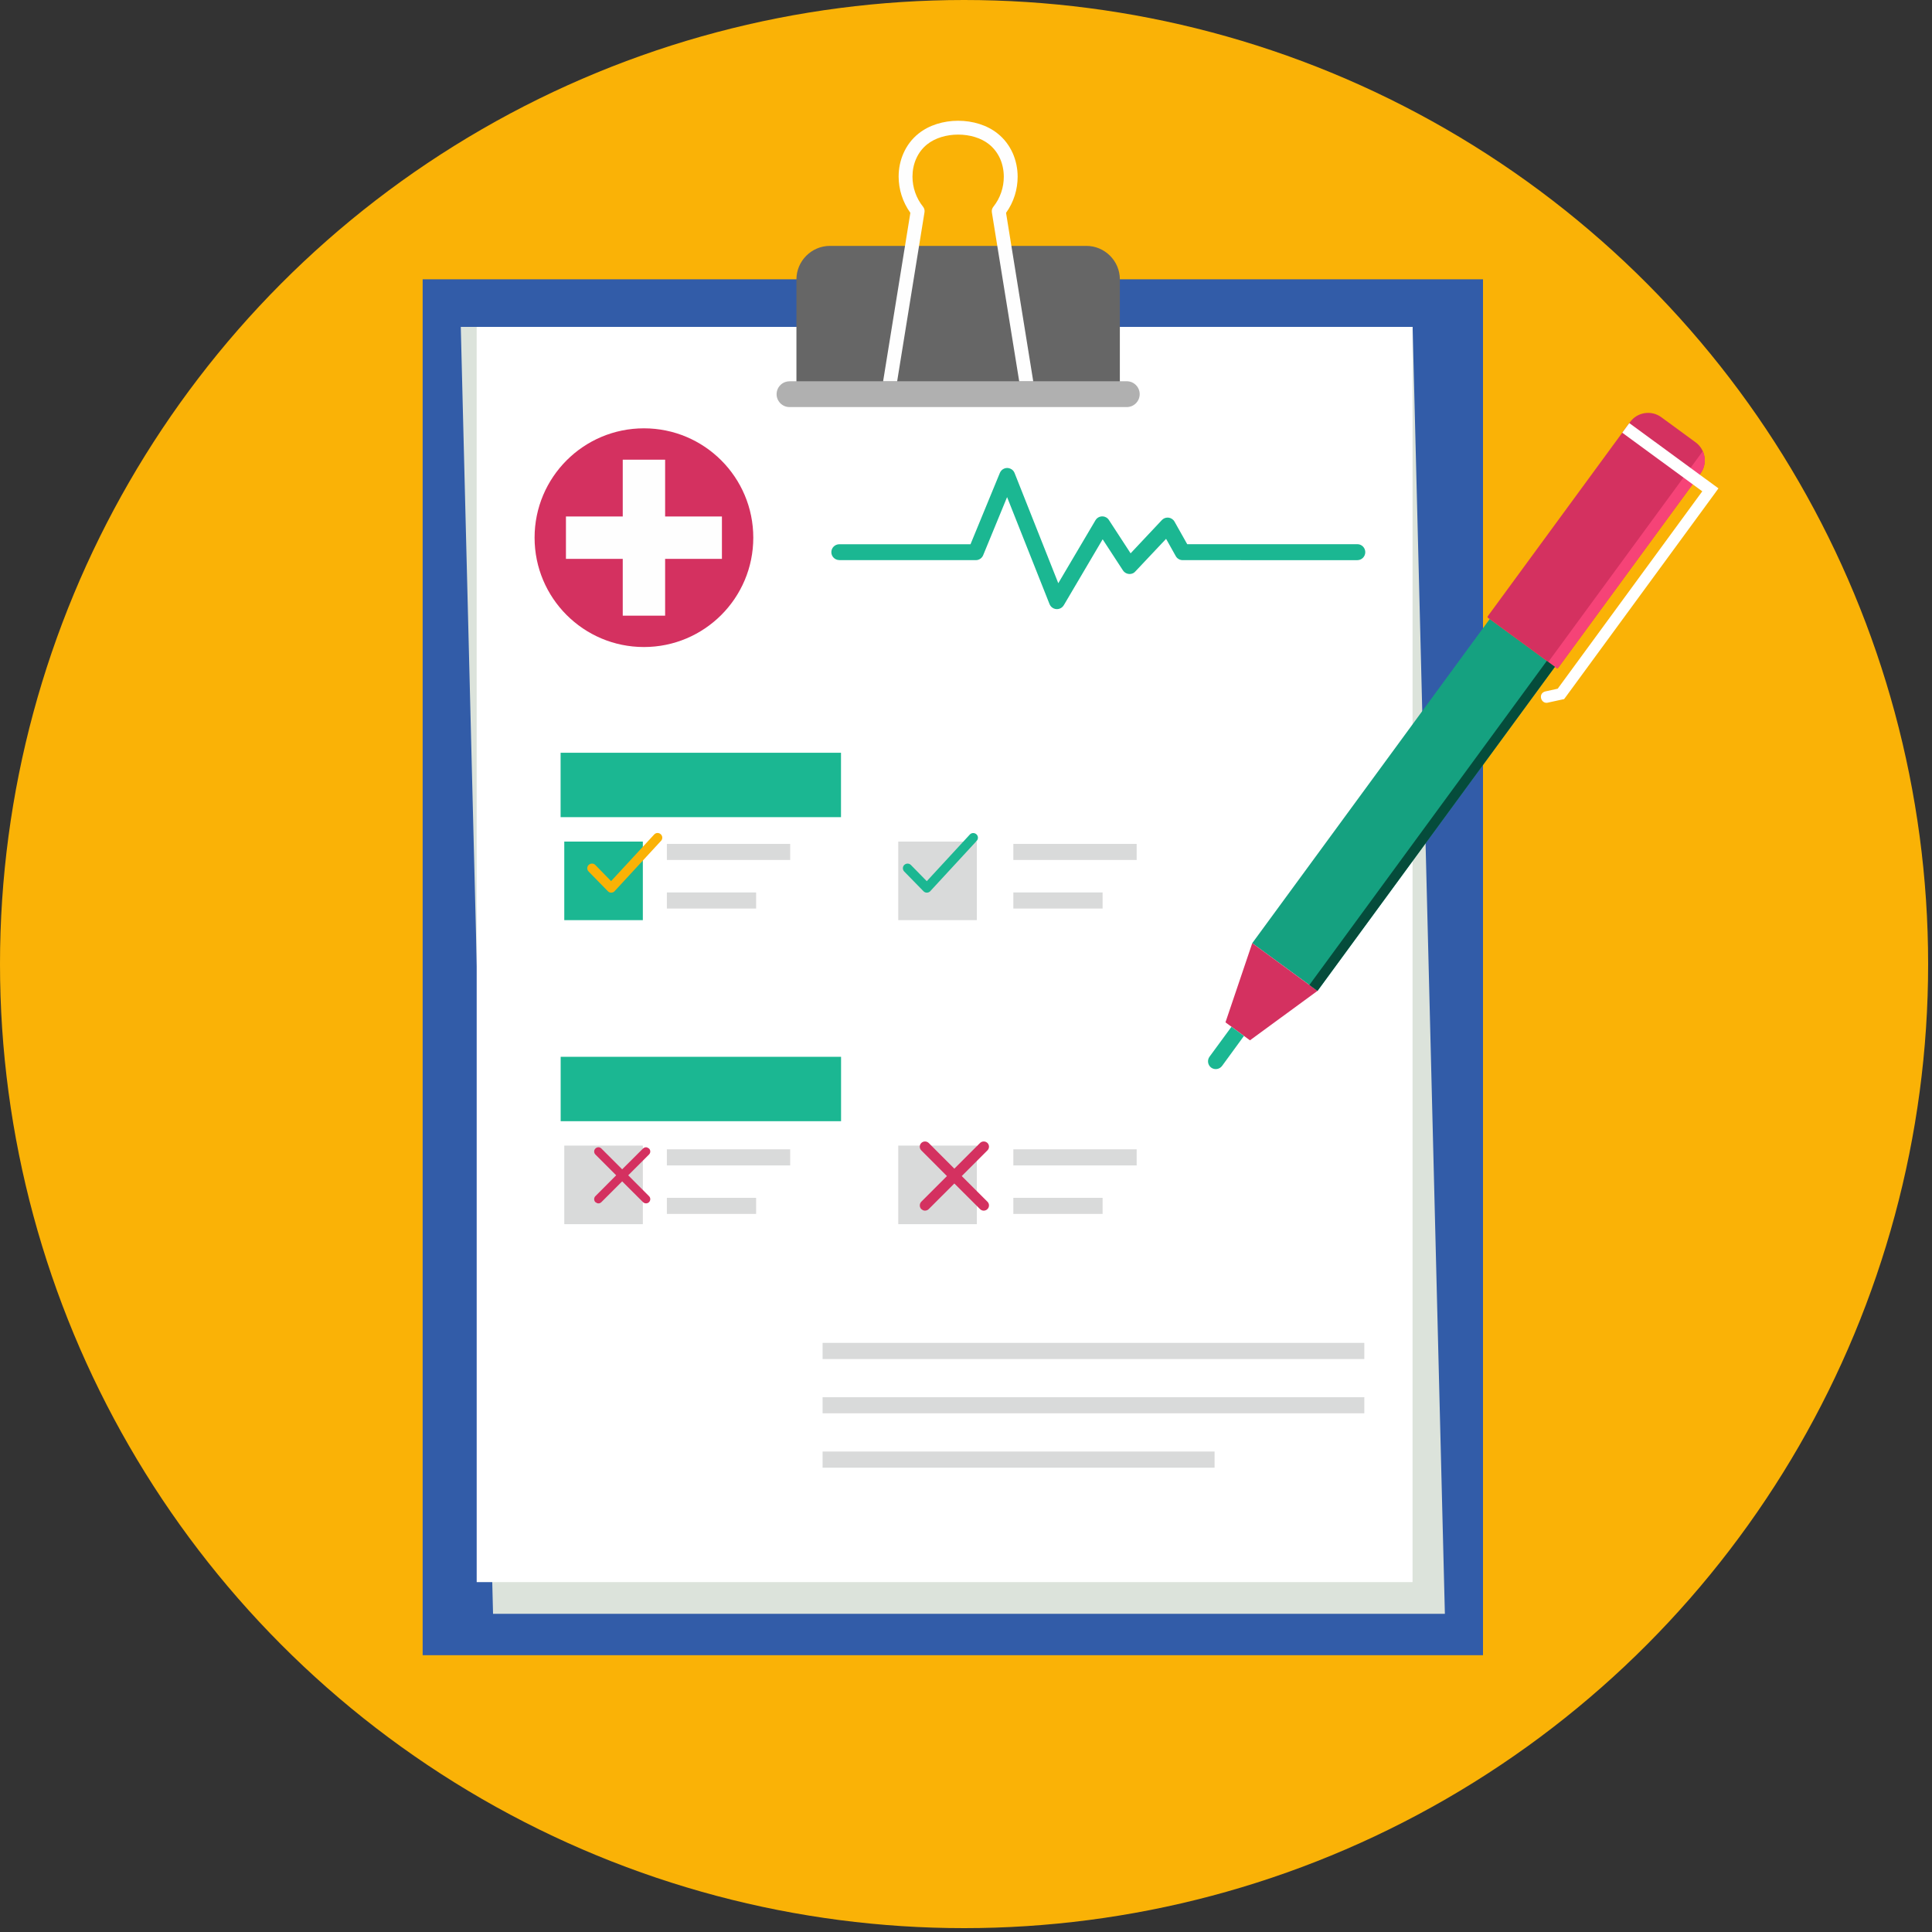 <svg xmlns="http://www.w3.org/2000/svg" width="30" height="30" viewBox="0 0 30 30">
    <rect x="0" y="0" width="30" height="30" fill="#333333" stroke="none"/>
    <g fill="none">
        <circle cx="14.97" cy="14.97" r="14.97" fill="#FAB206"/>
        <g transform="translate(6.563 1.875)">
            <path fill="#325CA8" d="M0 2.462H16.465V23.827H0z"/>
            <path fill="#DCE3DB" d="M0.592 3.201L15.372 3.201 15.873 23.184 1.093 23.184z"/>
            <path fill="#FFF" d="M0.839 3.201H15.371V22.692H0.839z"/>
            <path fill="#666" d="M6.325 1.943h3.98c.287 0 .521.234.521.52v1.712H5.804V2.464c0-.287.235-.521.521-.521z"/>
            <path fill="#B0B0B0" d="M5.696 4.045h5.238c.11 0 .2.09.2.2v.001c0 .11-.09.2-.2.2H5.696c-.11 0-.2-.09-.2-.2 0-.11.09-.2.2-.2z"/>
            <path fill="#FEFEFE" d="M7.792 1.424l-.424 2.621H7.15l.423-2.615c-.12-.167-.182-.366-.182-.563 0-.125.025-.25.076-.364.051-.115.128-.22.232-.303.33-.266.901-.267 1.231 0 .104.083.181.188.233.304.05.114.076.24.076.365 0 .196-.06.395-.18.561l.422 2.615h-.218l-.424-2.621c-.006-.034.004-.066.024-.09.107-.134.161-.3.161-.464 0-.097-.019-.193-.057-.28-.038-.085-.095-.162-.17-.223-.251-.203-.713-.202-.964 0-.075.06-.132.137-.17.223-.038.086-.057.181-.057.278 0 .165.056.333.165.468.02.026.027.058.021.088z"/>
            <path fill="#15A180" d="M14.604 7.505L15.859 7.505 15.859 13.744 14.604 13.744z" transform="rotate(36.227 15.232 10.625)"/>
            <g fill="#D43160">
                <path d="M.436 8.249L1.448 8.991.4 9.758.02 9.479zM6.787.082l.534.391c.154.113.187.33.075.484l-2.21 3.017c-.006.008-.017.01-.025.004l-1.064-.78c-.008-.006-.01-.017-.004-.025L6.303.157c.112-.154.33-.188.484-.075z" transform="translate(12.446 4.521)"/>
            </g>
            <path fill="#F64377" d="M19.842 5.479l-2.21 3.017c-.006.007-.016.008-.024.003l-.13-.094 2.4-3.275c.05.11.04.244-.036.349z"/>
            <path fill="#1BB792" d="M12.559 14.069l.194.142-.34.466c-.04.053-.115.065-.169.026-.053-.04-.065-.115-.026-.169l.341-.465z"/>
            <path fill="#FFF" d="M18.736 4.694l1.315.963.07.051-.054.075-2.321 3.169-.022.029-.035.007-.229.05c-.099.01-.141-.146-.029-.176l.194-.043 2.245-3.065-1.243-.91.11-.15z"/>
            <path fill="#054C3B" d="M15.597 7.83L15.753 7.83 15.753 14.069 15.597 14.069z" transform="rotate(36.227 15.675 10.95)"/>
            <g fill="#1BB792">
                <path d="M4.337 1.48c-.068 0-.124-.055-.124-.123s.056-.123.124-.123h2.037L6.83.126c.026-.063.098-.093.16-.067.033.013.056.038.068.068l.679 1.712.577-.977c.034-.059.11-.078.168-.044.019.011.033.026.044.044l.334.513.485-.516c.047-.05.125-.052.174-.005.01.008.017.018.023.029l.197.35h2.642c.068 0 .123.056.123.124s-.055.124-.123.124H9.668c-.043 0-.085-.023-.107-.063l-.15-.268-.478.507c-.006.007-.014.014-.022.02-.057.036-.133.02-.17-.037l-.315-.483-.6 1.018c-.014.025-.036.047-.065.058-.063.025-.135-.006-.16-.07L6.942.502l-.368.894c-.017.05-.063.085-.118.085H4.337zM.009 4.472H4.363V5.472H.009z" transform="translate(2.133 5.342)"/>
            </g>
            <g>
                <path fill="#1BB792" d="M0.007 0.051H1.227V1.271H0.007z" transform="translate(2.192 11.142)"/>
                <path fill="#D9DADA" d="M5.193 0.051H6.413V1.271H5.193z" transform="translate(2.192 11.142)"/>
            </g>
            <path fill="#1BB792" d="M2.143 14.535H6.497V15.535H2.143z"/>
            <g fill="#D9DADA">
                <path d="M.007 4.713H1.227V5.933H.007zM5.193 4.713H6.413V5.933H5.193zM4.018 7.776h8.412v.251H4.018v-.25zm0 1.687h6.087v.251H4.018v-.25zm0-.843h8.412v.25H4.018v-.25zM1.601 4.77h1.914v.251H1.6v-.25zm0 .754h1.385v.25H1.6v-.25zM6.981 4.77h1.914v.251H6.98v-.25zm0 .754h1.385v.25H6.98v-.25zM1.601.028h1.914v.25H1.6v-.25zm0 .754h1.385v.25H1.6v-.25zM6.981.028h1.914v.25H6.98v-.25zm0 .754h1.385v.25H6.98v-.25z" transform="translate(2.192 11.201)"/>
            </g>
            <circle cx="3.436" cy="6.474" r="1.698" fill="#D43160"/>
            <path fill="#FEFEFE" d="M3.107 5.263L3.765 5.263 3.765 6.145 4.647 6.145 4.647 6.803 3.765 6.803 3.765 7.685 3.107 7.685 3.107 6.803 2.225 6.803 2.225 6.145 3.107 6.145z"/>
            <g>
                <path fill="#1BB792" d="M4.935.633c-.028-.028-.028-.074 0-.102.03-.028.075-.028.103 0l.247.252.668-.724c.027-.03.073-.031.103-.004s.031.073.004.102l-.72.78-.002.003c-.029.028-.075.028-.103 0l-.3-.307z" transform="translate(2.543 11.025)"/>
                <path fill="#FAB206" d="M.034.633C.006.605.006.56.034.531.063.503.11.503.137.53l.246.252.669-.724c.027-.03.073-.031.102-.004.03.027.032.073.005.102l-.72.78L.436.94C.408.968.362.968.334.94l-.3-.307z" transform="translate(2.543 11.025)"/>
            </g>
            <g fill="#D43160">
                <path d="M.115.129l.323.323.324-.323C.78.112.803.106.825.112l.03.017c.026.026.026.067 0 .093L.532.545l.323.324c.026.025.026.067 0 .093C.83.987.788.987.762.962L.438.639.115.962C.098.979.075.985.052.979L.022.962C-.003.936-.003.894.022.869L.345.545.022.222C-.003.196-.003.155.022.13.048.103.09.103.115.129zM5.995.043c.032-.031.083-.031.115 0 .032.032.032.083 0 .115l-.399.399.399.398c.032.032.032.084 0 .115-.032.032-.083.032-.115 0L5.596.672l-.398.398c-.024.024-.059.03-.088.018l-.027-.018c-.031-.031-.031-.083 0-.115l.398-.398-.398-.399c-.032-.032-.032-.083 0-.115.032-.031.083-.031.115 0l.398.399z" transform="translate(2.66 15.83)"/>
            </g>
        </g>
    </g>
</svg>
